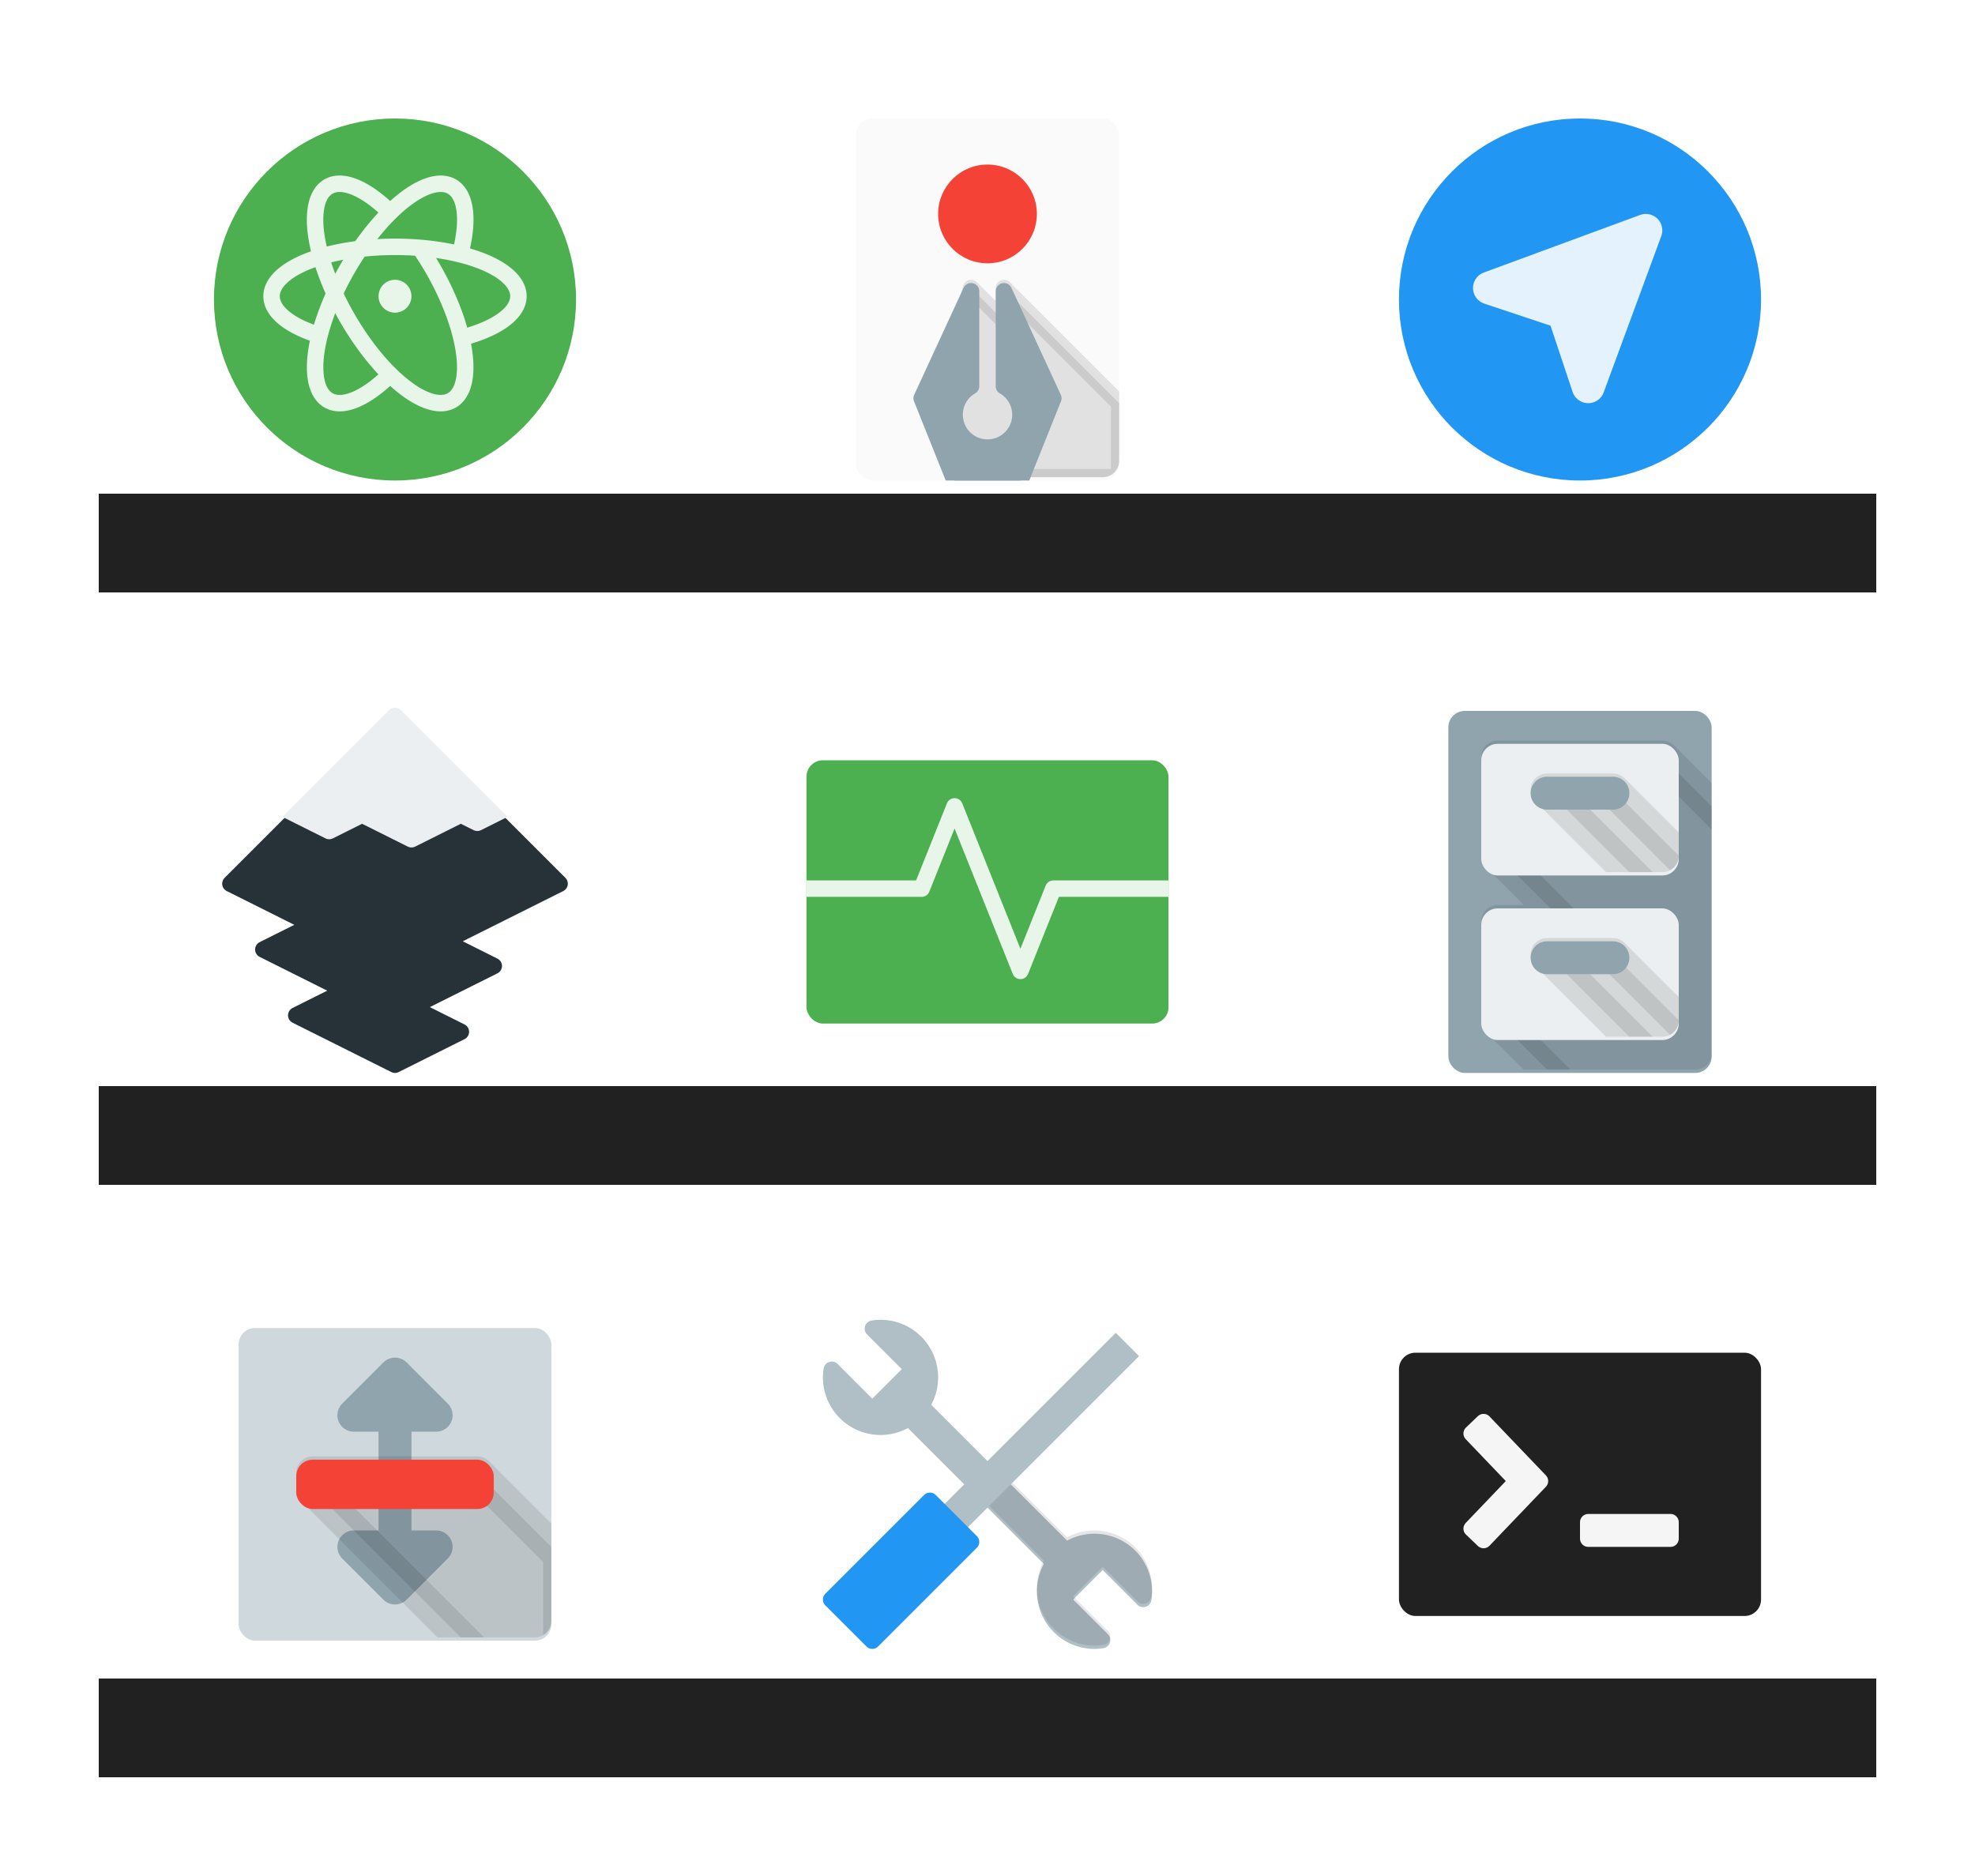 <?xml version="1.0" encoding="UTF-8" standalone="no"?>
<!-- Created with Inkscape (http://www.inkscape.org/) -->

<svg
   xmlns:dc="http://purl.org/dc/elements/1.1/"
   xmlns:cc="http://creativecommons.org/ns#"
   xmlns:rdf="http://www.w3.org/1999/02/22-rdf-syntax-ns#"
   xmlns:svg="http://www.w3.org/2000/svg"
   xmlns="http://www.w3.org/2000/svg"
   xmlns:sodipodi="http://sodipodi.sourceforge.net/DTD/sodipodi-0.dtd"
   xmlns:inkscape="http://www.inkscape.org/namespaces/inkscape"
   width="240"
   height="228"
   id="svg4152"
   version="1.1"
   inkscape:version="0.91 r13725"
   viewBox="0 0 240 228"
   sodipodi:docname="preview.svg">
  <defs
     id="defs4154">
    <filter
       style="color-interpolation-filters:sRGB"
       inkscape:label="Drop Shadow"
       id="filter4138">
      <feFlood
         flood-opacity="0.298"
         flood-color="rgb(0,0,0)"
         result="flood"
         id="feFlood4140" />
      <feComposite
         in="flood"
         in2="SourceGraphic"
         operator="in"
         result="composite1"
         id="feComposite4142" />
      <feGaussianBlur
         in="composite1"
         stdDeviation="0.8"
         result="blur"
         id="feGaussianBlur4144" />
      <feOffset
         dx="0"
         dy="0.4"
         result="offset"
         id="feOffset4146" />
      <feComposite
         in="SourceGraphic"
         in2="offset"
         operator="over"
         result="composite2"
         id="feComposite4148" />
    </filter>
    <filter
       style="color-interpolation-filters:sRGB"
       inkscape:label="Drop Shadow"
       id="filter4154">
      <feFlood
         flood-opacity="0.298"
         flood-color="rgb(0,0,0)"
         result="flood"
         id="feFlood4156" />
      <feComposite
         in="flood"
         in2="SourceGraphic"
         operator="in"
         result="composite1"
         id="feComposite4158" />
      <feGaussianBlur
         in="composite1"
         stdDeviation="0.8"
         result="blur"
         id="feGaussianBlur4160" />
      <feOffset
         dx="0"
         dy="0.4"
         result="offset"
         id="feOffset4162" />
      <feComposite
         in="SourceGraphic"
         in2="offset"
         operator="over"
         result="composite2"
         id="feComposite4164" />
    </filter>
    <clipPath
       clipPathUnits="userSpaceOnUse"
       id="clipPath4278">
      <rect
         style="color:#000000;clip-rule:nonzero;display:inline;overflow:visible;visibility:visible;opacity:1;isolation:auto;mix-blend-mode:normal;color-interpolation:sRGB;color-interpolation-filters:linearRGB;solid-color:#000000;solid-opacity:1;fill:none;fill-opacity:1;fill-rule:nonzero;stroke:#607d8b;stroke-width:0.1;stroke-linecap:round;stroke-linejoin:round;stroke-miterlimit:4;stroke-dasharray:none;stroke-dashoffset:0;stroke-opacity:1;color-rendering:auto;image-rendering:auto;shape-rendering:auto;text-rendering:auto;enable-background:accumulate"
         id="rect4280"
         width="32"
         height="44"
         x="8"
         y="-30"
         rx="2"
         ry="2" />
    </clipPath>
    <clipPath
       clipPathUnits="userSpaceOnUse"
       id="clipPath4274">
      <rect
         style="color:#000000;clip-rule:nonzero;display:inline;overflow:visible;visibility:visible;opacity:1;isolation:auto;mix-blend-mode:normal;color-interpolation:sRGB;color-interpolation-filters:linearRGB;solid-color:#000000;solid-opacity:1;fill:none;fill-opacity:1;fill-rule:nonzero;stroke:#607d8b;stroke-width:0.1;stroke-linecap:round;stroke-linejoin:round;stroke-miterlimit:4;stroke-dasharray:none;stroke-dashoffset:0;stroke-opacity:1;color-rendering:auto;image-rendering:auto;shape-rendering:auto;text-rendering:auto;enable-background:accumulate"
         id="rect4276"
         width="32"
         height="44"
         x="8"
         y="2"
         rx="2"
         ry="2" />
    </clipPath>
    <filter
       style="color-interpolation-filters:sRGB"
       inkscape:label="Drop Shadow"
       id="filter4262"
       x="-0.15"
       width="1.3">
      <feFlood
         flood-opacity="0.298"
         flood-color="rgb(0,0,0)"
         result="flood"
         id="feFlood4264" />
      <feComposite
         in="flood"
         in2="SourceGraphic"
         operator="in"
         result="composite1"
         id="feComposite4266" />
      <feGaussianBlur
         in="composite1"
         stdDeviation="0.8"
         result="blur"
         id="feGaussianBlur4268" />
      <feOffset
         dx="0"
         dy="0.4"
         result="offset"
         id="feOffset4270" />
      <feComposite
         in="SourceGraphic"
         in2="offset"
         operator="over"
         result="composite2"
         id="feComposite4272" />
    </filter>
    <filter
       style="color-interpolation-filters:sRGB"
       inkscape:label="Drop Shadow"
       id="filter4154-3">
      <feFlood
         flood-opacity="0.298"
         flood-color="rgb(0,0,0)"
         result="flood"
         id="feFlood4156-6" />
      <feComposite
         in="flood"
         in2="SourceGraphic"
         operator="in"
         result="composite1"
         id="feComposite4158-7" />
      <feGaussianBlur
         in="composite1"
         stdDeviation="0.8"
         result="blur"
         id="feGaussianBlur4160-5" />
      <feOffset
         dx="0"
         dy="0.4"
         result="offset"
         id="feOffset4162-3" />
      <feComposite
         in="SourceGraphic"
         in2="offset"
         operator="over"
         result="composite2"
         id="feComposite4164-5" />
    </filter>
    <clipPath
       clipPathUnits="userSpaceOnUse"
       id="clipPath4251">
      <rect
         style="color:#000000;clip-rule:nonzero;display:inline;overflow:visible;visibility:visible;opacity:1;isolation:auto;mix-blend-mode:normal;color-interpolation:sRGB;color-interpolation-filters:linearRGB;solid-color:#000000;solid-opacity:1;fill:#78909c;fill-opacity:1;fill-rule:evenodd;stroke:none;stroke-width:0.1;stroke-linecap:round;stroke-linejoin:round;stroke-miterlimit:4;stroke-dasharray:none;stroke-dashoffset:0;stroke-opacity:0.251;color-rendering:auto;image-rendering:auto;shape-rendering:auto;text-rendering:auto;enable-background:accumulate"
         id="rect4253"
         width="38"
         height="38"
         x="5"
         y="5"
         ry="2"
         rx="2" />
    </clipPath>
    <filter
       style="color-interpolation-filters:sRGB"
       inkscape:label="Drop Shadow"
       id="filter4222-0"
       x="-0.3"
       width="1.6"
       y="-0.3"
       height="1.6">
      <feFlood
         flood-opacity="0.298"
         flood-color="rgb(0,0,0)"
         result="flood"
         id="feFlood4224-6" />
      <feComposite
         in="flood"
         in2="SourceGraphic"
         operator="in"
         result="composite1"
         id="feComposite4226-2" />
      <feGaussianBlur
         in="composite1"
         stdDeviation="0.8"
         result="blur"
         id="feGaussianBlur4228-6" />
      <feOffset
         dx="0"
         dy="0.4"
         result="offset"
         id="feOffset4230-1" />
      <feComposite
         in="SourceGraphic"
         in2="offset"
         operator="over"
         result="composite2"
         id="feComposite4232-8" />
    </filter>
    <filter
       style="color-interpolation-filters:sRGB"
       inkscape:label="Drop Shadow"
       id="filter4222"
       x="-0.3"
       width="1.6"
       y="-0.3"
       height="1.6">
      <feFlood
         flood-opacity="0.298"
         flood-color="rgb(0,0,0)"
         result="flood"
         id="feFlood4224" />
      <feComposite
         in="flood"
         in2="SourceGraphic"
         operator="in"
         result="composite1"
         id="feComposite4226" />
      <feGaussianBlur
         in="composite1"
         stdDeviation="0.8"
         result="blur"
         id="feGaussianBlur4228" />
      <feOffset
         dx="0"
         dy="0.4"
         result="offset"
         id="feOffset4230" />
      <feComposite
         in="SourceGraphic"
         in2="offset"
         operator="over"
         result="composite2"
         id="feComposite4232" />
    </filter>
    <filter
       style="color-interpolation-filters:sRGB"
       inkscape:label="Drop Shadow"
       id="filter4222-9"
       x="-0.3"
       width="1.6"
       y="-0.3"
       height="1.6">
      <feFlood
         flood-opacity="0.298"
         flood-color="rgb(0,0,0)"
         result="flood"
         id="feFlood4224-2" />
      <feComposite
         in="flood"
         in2="SourceGraphic"
         operator="in"
         result="composite1"
         id="feComposite4226-0" />
      <feGaussianBlur
         in="composite1"
         stdDeviation="0.8"
         result="blur"
         id="feGaussianBlur4228-2" />
      <feOffset
         dx="0"
         dy="0.4"
         result="offset"
         id="feOffset4230-3" />
      <feComposite
         in="SourceGraphic"
         in2="offset"
         operator="over"
         result="composite2"
         id="feComposite4232-7" />
    </filter>
    <filter
       style="color-interpolation-filters:sRGB"
       inkscape:label="Drop Shadow"
       id="filter4175">
      <feFlood
         flood-opacity="0.298"
         flood-color="rgb(0,0,0)"
         result="flood"
         id="feFlood4177" />
      <feComposite
         in="flood"
         in2="SourceGraphic"
         operator="in"
         result="composite1"
         id="feComposite4179" />
      <feGaussianBlur
         in="composite1"
         stdDeviation="0.8"
         result="blur"
         id="feGaussianBlur4181" />
      <feOffset
         dx="0"
         dy="0.4"
         result="offset"
         id="feOffset4183" />
      <feComposite
         in="SourceGraphic"
         in2="offset"
         operator="over"
         result="composite2"
         id="feComposite4185" />
    </filter>
    <clipPath
       clipPathUnits="userSpaceOnUse"
       id="clipPath4232">
      <path
         style="color:#000000;font-style:normal;font-variant:normal;font-weight:normal;font-stretch:normal;font-size:medium;line-height:normal;font-family:sans-serif;text-indent:0;text-align:start;text-decoration:none;text-decoration-line:none;text-decoration-style:solid;text-decoration-color:#000000;letter-spacing:normal;word-spacing:normal;text-transform:none;direction:ltr;block-progression:tb;writing-mode:lr-tb;baseline-shift:baseline;text-anchor:start;white-space:normal;clip-rule:nonzero;display:inline;overflow:visible;visibility:visible;opacity:1;isolation:auto;mix-blend-mode:normal;color-interpolation:sRGB;color-interpolation-filters:linearRGB;solid-color:#000000;solid-opacity:1;fill:#212121;fill-opacity:1;fill-rule:evenodd;stroke:none;stroke-width:2;stroke-linecap:round;stroke-linejoin:round;stroke-miterlimit:4;stroke-dasharray:none;stroke-dashoffset:0;stroke-opacity:1;color-rendering:auto;image-rendering:auto;shape-rendering:auto;text-rendering:auto;enable-background:accumulate"
         d="m 23.984,-30 c -0.26,0.004 -0.508,0.109 -0.691,0.293 L 3.293,-9.707 C 2.81,-9.224 2.942,-8.411 3.553,-8.105 L 11.764,-4 7.553,-1.895 c -0.737,0.369 -0.737,1.421 0,1.789 L 15.764,4 11.553,6.105 c -0.737,0.369 -0.737,1.421 0,1.789 l 12,6 c 0.282,0.141 0.613,0.141 0.895,0 l 8,-4 c 0.737,-0.369 0.737,-1.421 0,-1.789 L 28.236,6 36.447,1.895 c 0.737,-0.369 0.737,-1.421 0,-1.789 L 32.236,-2 44.447,-8.105 c 0.61,-0.305 0.742,-1.119 0.26,-1.602 l -20,-20 C 24.516,-29.898 24.255,-30.004 23.984,-30 Z"
         id="path4234"
         inkscape:connector-curvature="0"
         sodipodi:nodetypes="ccccccccccsscccccccccc" />
    </clipPath>
    <filter
       style="color-interpolation-filters:sRGB"
       inkscape:label="Drop Shadow"
       id="filter4216">
      <feFlood
         flood-opacity="0.298"
         flood-color="rgb(0,0,0)"
         result="flood"
         id="feFlood4218" />
      <feComposite
         in="flood"
         in2="SourceGraphic"
         operator="in"
         result="composite1"
         id="feComposite4220" />
      <feGaussianBlur
         in="composite1"
         stdDeviation="0.8"
         result="blur"
         id="feGaussianBlur4222" />
      <feOffset
         dx="0"
         dy="0.4"
         result="offset"
         id="feOffset4224" />
      <feComposite
         in="SourceGraphic"
         in2="offset"
         operator="over"
         result="composite2"
         id="feComposite4226-27" />
    </filter>
    <clipPath
       clipPathUnits="userSpaceOnUse"
       id="clipPath4320">
      <path
         style="opacity:0.1;fill:#000000;fill-opacity:1;fill-rule:evenodd;stroke:none;stroke-width:1px;stroke-linecap:butt;stroke-linejoin:miter;stroke-opacity:1"
         d="M 16,0 32,-16 56,8 40,24 Z"
         id="path4322"
         inkscape:connector-curvature="0" />
    </clipPath>
    <filter
       style="color-interpolation-filters:sRGB"
       inkscape:label="Drop Shadow"
       id="filter4228">
      <feFlood
         flood-opacity="0.298"
         flood-color="rgb(0,0,0)"
         result="flood"
         id="feFlood4230" />
      <feComposite
         in="flood"
         in2="SourceGraphic"
         operator="in"
         result="composite1"
         id="feComposite4232-0" />
      <feGaussianBlur
         in="composite1"
         stdDeviation="0.8"
         result="blur"
         id="feGaussianBlur4234" />
      <feOffset
         dx="0"
         dy="0.4"
         result="offset"
         id="feOffset4236" />
      <feComposite
         in="SourceGraphic"
         in2="offset"
         operator="over"
         result="composite2"
         id="feComposite4238" />
    </filter>
    <filter
       style="color-interpolation-filters:sRGB"
       inkscape:label="Drop Shadow"
       id="filter4240"
       x="-0.2"
       width="1.4"
       y="-0.2"
       height="1.4">
      <feFlood
         flood-opacity="0.298"
         flood-color="rgb(0,0,0)"
         result="flood"
         id="feFlood4242" />
      <feComposite
         in="flood"
         in2="SourceGraphic"
         operator="in"
         result="composite1"
         id="feComposite4244" />
      <feGaussianBlur
         in="composite1"
         stdDeviation="0.8"
         result="blur"
         id="feGaussianBlur4246" />
      <feOffset
         dx="0"
         dy="0.4"
         result="offset"
         id="feOffset4248" />
      <feComposite
         in="SourceGraphic"
         in2="offset"
         operator="over"
         result="composite2"
         id="feComposite4250" />
    </filter>
    <filter
       style="color-interpolation-filters:sRGB"
       inkscape:label="Drop Shadow"
       id="filter4798">
      <feFlood
         flood-opacity="0.298"
         flood-color="rgb(0,0,0)"
         result="flood"
         id="feFlood4800" />
      <feComposite
         in="flood"
         in2="SourceGraphic"
         operator="in"
         result="composite1"
         id="feComposite4802" />
      <feGaussianBlur
         in="composite1"
         stdDeviation="0.8"
         result="blur"
         id="feGaussianBlur4804" />
      <feOffset
         dx="0"
         dy="0.4"
         result="offset"
         id="feOffset4806" />
      <feComposite
         in="SourceGraphic"
         in2="offset"
         operator="over"
         result="composite2"
         id="feComposite4808" />
    </filter>
    <clipPath
       clipPathUnits="userSpaceOnUse"
       id="clipPath5049">
      <rect
         style="color:#000000;clip-rule:nonzero;display:inline;overflow:visible;visibility:visible;opacity:1;isolation:auto;mix-blend-mode:normal;color-interpolation:sRGB;color-interpolation-filters:linearRGB;solid-color:#000000;solid-opacity:1;fill:none;fill-opacity:1;fill-rule:evenodd;stroke:#000000;stroke-width:0.1;stroke-linecap:round;stroke-linejoin:round;stroke-miterlimit:4;stroke-dasharray:none;stroke-dashoffset:0;stroke-opacity:1;color-rendering:auto;image-rendering:auto;shape-rendering:auto;text-rendering:auto;enable-background:accumulate"
         id="rect5051"
         width="32"
         height="44"
         x="8"
         y="-30"
         ry="2"
         rx="2" />
    </clipPath>
    <filter
       style="color-interpolation-filters:sRGB"
       inkscape:label="Drop Shadow"
       id="filter4869">
      <feFlood
         flood-opacity="0.298"
         flood-color="rgb(0,0,0)"
         result="flood"
         id="feFlood4871" />
      <feComposite
         in="flood"
         in2="SourceGraphic"
         operator="in"
         result="composite1"
         id="feComposite4873" />
      <feGaussianBlur
         in="composite1"
         stdDeviation="0.8"
         result="blur"
         id="feGaussianBlur4875" />
      <feOffset
         dx="0"
         dy="0.4"
         result="offset"
         id="feOffset4877" />
      <feComposite
         in="SourceGraphic"
         in2="offset"
         operator="over"
         result="composite2"
         id="feComposite4879" />
    </filter>
    <filter
       style="color-interpolation-filters:sRGB"
       inkscape:label="Drop Shadow"
       id="filter4827">
      <feFlood
         flood-opacity="0.298"
         flood-color="rgb(0,0,0)"
         result="flood"
         id="feFlood4829" />
      <feComposite
         in="flood"
         in2="SourceGraphic"
         operator="in"
         result="composite1"
         id="feComposite4831" />
      <feGaussianBlur
         in="composite1"
         stdDeviation="0.8"
         result="blur"
         id="feGaussianBlur4833" />
      <feOffset
         dx="0"
         dy="0.4"
         result="offset"
         id="feOffset4835" />
      <feComposite
         in="SourceGraphic"
         in2="offset"
         operator="over"
         result="composite2"
         id="feComposite4837" />
    </filter>
    <clipPath
       clipPathUnits="userSpaceOnUse"
       id="clipPath4269">
      <rect
         style="color:#000000;clip-rule:nonzero;display:inline;overflow:visible;visibility:visible;opacity:1;isolation:auto;mix-blend-mode:normal;color-interpolation:sRGB;color-interpolation-filters:linearRGB;solid-color:#000000;solid-opacity:1;fill:#b0bec5;fill-opacity:1;fill-rule:evenodd;stroke:none;stroke-width:2;stroke-linecap:round;stroke-linejoin:round;stroke-miterlimit:4;stroke-dasharray:none;stroke-dashoffset:0;stroke-opacity:1;color-rendering:auto;image-rendering:auto;shape-rendering:auto;text-rendering:auto;enable-background:accumulate"
         id="rect4271"
         width="24"
         height="16"
         x="12"
         y="-26"
         rx="2"
         ry="2" />
    </clipPath>
    <filter
       style="color-interpolation-filters:sRGB"
       inkscape:label="Drop Shadow"
       id="filter4218"
       y="-0.5"
       height="2"
       x="-0.2"
       width="1.4">
      <feFlood
         flood-opacity="0.298"
         flood-color="rgb(0,0,0)"
         result="flood"
         id="feFlood4220" />
      <feComposite
         in="flood"
         in2="SourceGraphic"
         operator="in"
         result="composite1"
         id="feComposite4222" />
      <feGaussianBlur
         in="composite1"
         stdDeviation="0.8"
         result="blur"
         id="feGaussianBlur4224" />
      <feOffset
         dx="0"
         dy="0.4"
         result="offset"
         id="feOffset4226" />
      <feComposite
         in="SourceGraphic"
         in2="offset"
         operator="over"
         result="composite2"
         id="feComposite4228" />
    </filter>
    <clipPath
       clipPathUnits="userSpaceOnUse"
       id="clipPath4269-9">
      <rect
         style="color:#000000;clip-rule:nonzero;display:inline;overflow:visible;visibility:visible;opacity:1;isolation:auto;mix-blend-mode:normal;color-interpolation:sRGB;color-interpolation-filters:linearRGB;solid-color:#000000;solid-opacity:1;fill:#b0bec5;fill-opacity:1;fill-rule:evenodd;stroke:none;stroke-width:2;stroke-linecap:round;stroke-linejoin:round;stroke-miterlimit:4;stroke-dasharray:none;stroke-dashoffset:0;stroke-opacity:1;color-rendering:auto;image-rendering:auto;shape-rendering:auto;text-rendering:auto;enable-background:accumulate"
         id="rect4271-1"
         width="24"
         height="16"
         x="12"
         y="-26"
         rx="2"
         ry="2" />
    </clipPath>
    <filter
       style="color-interpolation-filters:sRGB"
       inkscape:label="Drop Shadow"
       id="filter4218-2"
       y="-0.5"
       height="2"
       x="-0.2"
       width="1.4">
      <feFlood
         flood-opacity="0.298"
         flood-color="rgb(0,0,0)"
         result="flood"
         id="feFlood4220-7" />
      <feComposite
         in="flood"
         in2="SourceGraphic"
         operator="in"
         result="composite1"
         id="feComposite4222-0" />
      <feGaussianBlur
         in="composite1"
         stdDeviation="0.8"
         result="blur"
         id="feGaussianBlur4224-9" />
      <feOffset
         dx="0"
         dy="0.4"
         result="offset"
         id="feOffset4226-3" />
      <feComposite
         in="SourceGraphic"
         in2="offset"
         operator="over"
         result="composite2"
         id="feComposite4228-6" />
    </filter>
    <filter
       style="color-interpolation-filters:sRGB"
       inkscape:label="Drop Shadow"
       id="filter4142">
      <feFlood
         flood-opacity="0.298"
         flood-color="rgb(0,0,0)"
         result="flood"
         id="feFlood4144" />
      <feComposite
         in="flood"
         in2="SourceGraphic"
         operator="in"
         result="composite1"
         id="feComposite4146" />
      <feGaussianBlur
         in="composite1"
         stdDeviation="0.8"
         result="blur"
         id="feGaussianBlur4148" />
      <feOffset
         dx="0"
         dy="0.4"
         result="offset"
         id="feOffset4150" />
      <feComposite
         in="SourceGraphic"
         in2="offset"
         operator="over"
         result="composite2"
         id="feComposite4152" />
    </filter>
    <clipPath
       clipPathUnits="userSpaceOnUse"
       id="clipPath4190">
      <rect
         style="color:#000000;clip-rule:nonzero;display:inline;overflow:visible;visibility:visible;opacity:1;isolation:auto;mix-blend-mode:normal;color-interpolation:sRGB;color-interpolation-filters:linearRGB;solid-color:#000000;solid-opacity:1;fill:#cfd8dc;fill-opacity:1;fill-rule:evenodd;stroke:none;stroke-width:0.1;stroke-linecap:round;stroke-linejoin:round;stroke-miterlimit:4;stroke-dasharray:none;stroke-dashoffset:0;stroke-opacity:1;color-rendering:auto;image-rendering:auto;shape-rendering:auto;text-rendering:auto;enable-background:accumulate"
         id="rect4192"
         width="38"
         height="38"
         x="5"
         y="-27"
         ry="2"
         rx="2" />
    </clipPath>
    <filter
       style="color-interpolation-filters:sRGB"
       inkscape:label="Drop Shadow"
       id="filter4151"
       y="-0.3"
       height="1.6">
      <feFlood
         flood-opacity="0.298"
         flood-color="rgb(0,0,0)"
         result="flood"
         id="feFlood4153" />
      <feComposite
         in="flood"
         in2="SourceGraphic"
         operator="in"
         result="composite1"
         id="feComposite4155" />
      <feGaussianBlur
         in="composite1"
         stdDeviation="0.8"
         result="blur"
         id="feGaussianBlur4157" />
      <feOffset
         dx="0"
         dy="0.4"
         result="offset"
         id="feOffset4159" />
      <feComposite
         in="SourceGraphic"
         in2="offset"
         operator="over"
         result="composite2"
         id="feComposite4161" />
    </filter>
    <filter
       style="color-interpolation-filters:sRGB"
       inkscape:label="Drop Shadow"
       id="filter4140">
      <feFlood
         flood-opacity="0.298"
         flood-color="rgb(0,0,0)"
         result="flood"
         id="feFlood4142" />
      <feComposite
         in="flood"
         in2="SourceGraphic"
         operator="in"
         result="composite1"
         id="feComposite4144" />
      <feGaussianBlur
         in="composite1"
         stdDeviation="0.8"
         result="blur"
         id="feGaussianBlur4146" />
      <feOffset
         dx="0"
         dy="0.4"
         result="offset"
         id="feOffset4148" />
      <feComposite
         in="SourceGraphic"
         in2="offset"
         operator="over"
         result="composite2"
         id="feComposite4150" />
    </filter>
    <filter
       style="color-interpolation-filters:sRGB"
       inkscape:label="Drop Shadow"
       id="filter4138-7">
      <feFlood
         flood-opacity="0.298"
         flood-color="rgb(0,0,0)"
         result="flood"
         id="feFlood4140-9" />
      <feComposite
         in="flood"
         in2="SourceGraphic"
         operator="in"
         result="composite1"
         id="feComposite4142-2" />
      <feGaussianBlur
         in="composite1"
         stdDeviation="0.8"
         result="blur"
         id="feGaussianBlur4144-0" />
      <feOffset
         dx="0"
         dy="0.4"
         result="offset"
         id="feOffset4146-2" />
      <feComposite
         in="SourceGraphic"
         in2="offset"
         operator="over"
         result="composite2"
         id="feComposite4148-3" />
    </filter>
    <filter
       style="color-interpolation-filters:sRGB"
       inkscape:label="Drop Shadow"
       id="filter4142-3">
      <feFlood
         flood-opacity="0.298"
         flood-color="rgb(0,0,0)"
         result="flood"
         id="feFlood4144-6" />
      <feComposite
         in="flood"
         in2="SourceGraphic"
         operator="in"
         result="composite1"
         id="feComposite4146-7" />
      <feGaussianBlur
         in="composite1"
         stdDeviation="0.8"
         result="blur"
         id="feGaussianBlur4148-5" />
      <feOffset
         dx="0"
         dy="0.4"
         result="offset"
         id="feOffset4150-3" />
      <feComposite
         in="SourceGraphic"
         in2="offset"
         operator="over"
         result="composite2"
         id="feComposite4152-5" />
    </filter>
    <filter
       style="color-interpolation-filters:sRGB"
       inkscape:label="Drop Shadow"
       id="filter4175-2">
      <feFlood
         flood-opacity="0.298"
         flood-color="rgb(0,0,0)"
         result="flood"
         id="feFlood4177-7" />
      <feComposite
         in="flood"
         in2="SourceGraphic"
         operator="in"
         result="composite1"
         id="feComposite4179-0" />
      <feGaussianBlur
         in="composite1"
         stdDeviation="0.8"
         result="blur"
         id="feGaussianBlur4181-9" />
      <feOffset
         dx="0"
         dy="0.4"
         result="offset"
         id="feOffset4183-3" />
      <feComposite
         in="SourceGraphic"
         in2="offset"
         operator="over"
         result="composite2"
         id="feComposite4185-6" />
    </filter>
    <clipPath
       clipPathUnits="userSpaceOnUse"
       id="clipPath4232-0">
      <path
         style="color:#000000;font-style:normal;font-variant:normal;font-weight:normal;font-stretch:normal;font-size:medium;line-height:normal;font-family:sans-serif;text-indent:0;text-align:start;text-decoration:none;text-decoration-line:none;text-decoration-style:solid;text-decoration-color:#000000;letter-spacing:normal;word-spacing:normal;text-transform:none;direction:ltr;block-progression:tb;writing-mode:lr-tb;baseline-shift:baseline;text-anchor:start;white-space:normal;clip-rule:nonzero;display:inline;overflow:visible;visibility:visible;opacity:1;isolation:auto;mix-blend-mode:normal;color-interpolation:sRGB;color-interpolation-filters:linearRGB;solid-color:#000000;solid-opacity:1;fill:#212121;fill-opacity:1;fill-rule:evenodd;stroke:none;stroke-width:2;stroke-linecap:round;stroke-linejoin:round;stroke-miterlimit:4;stroke-dasharray:none;stroke-dashoffset:0;stroke-opacity:1;color-rendering:auto;image-rendering:auto;shape-rendering:auto;text-rendering:auto;enable-background:accumulate"
         d="m 23.984,-30 c -0.26,0.004 -0.508,0.109 -0.691,0.293 L 3.293,-9.707 C 2.81,-9.224 2.942,-8.411 3.553,-8.105 L 11.764,-4 7.553,-1.895 c -0.737,0.369 -0.737,1.421 0,1.789 L 15.764,4 11.553,6.105 c -0.737,0.369 -0.737,1.421 0,1.789 l 12,6 c 0.282,0.141 0.613,0.141 0.895,0 l 8,-4 c 0.737,-0.369 0.737,-1.421 0,-1.789 L 28.236,6 36.447,1.895 c 0.737,-0.369 0.737,-1.421 0,-1.789 L 32.236,-2 44.447,-8.105 c 0.61,-0.305 0.742,-1.119 0.26,-1.602 l -20,-20 C 24.516,-29.898 24.255,-30.004 23.984,-30 Z"
         id="path4234-6"
         inkscape:connector-curvature="0"
         sodipodi:nodetypes="ccccccccccsscccccccccc" />
    </clipPath>
    <filter
       style="color-interpolation-filters:sRGB"
       inkscape:label="Drop Shadow"
       id="filter4798-1">
      <feFlood
         flood-opacity="0.298"
         flood-color="rgb(0,0,0)"
         result="flood"
         id="feFlood4800-8" />
      <feComposite
         in="flood"
         in2="SourceGraphic"
         operator="in"
         result="composite1"
         id="feComposite4802-7" />
      <feGaussianBlur
         in="composite1"
         stdDeviation="0.8"
         result="blur"
         id="feGaussianBlur4804-9" />
      <feOffset
         dx="0"
         dy="0.4"
         result="offset"
         id="feOffset4806-2" />
      <feComposite
         in="SourceGraphic"
         in2="offset"
         operator="over"
         result="composite2"
         id="feComposite4808-0" />
    </filter>
    <clipPath
       clipPathUnits="userSpaceOnUse"
       id="clipPath5049-2">
      <rect
         style="color:#000000;clip-rule:nonzero;display:inline;overflow:visible;visibility:visible;opacity:1;isolation:auto;mix-blend-mode:normal;color-interpolation:sRGB;color-interpolation-filters:linearRGB;solid-color:#000000;solid-opacity:1;fill:none;fill-opacity:1;fill-rule:evenodd;stroke:#000000;stroke-width:0.1;stroke-linecap:round;stroke-linejoin:round;stroke-miterlimit:4;stroke-dasharray:none;stroke-dashoffset:0;stroke-opacity:1;color-rendering:auto;image-rendering:auto;shape-rendering:auto;text-rendering:auto;enable-background:accumulate"
         id="rect5051-3"
         width="32"
         height="44"
         x="8"
         y="-30"
         ry="2"
         rx="2" />
    </clipPath>
    <filter
       style="color-interpolation-filters:sRGB"
       inkscape:label="Drop Shadow"
       id="filter4869-7">
      <feFlood
         flood-opacity="0.298"
         flood-color="rgb(0,0,0)"
         result="flood"
         id="feFlood4871-5" />
      <feComposite
         in="flood"
         in2="SourceGraphic"
         operator="in"
         result="composite1"
         id="feComposite4873-9" />
      <feGaussianBlur
         in="composite1"
         stdDeviation="0.8"
         result="blur"
         id="feGaussianBlur4875-2" />
      <feOffset
         dx="0"
         dy="0.4"
         result="offset"
         id="feOffset4877-2" />
      <feComposite
         in="SourceGraphic"
         in2="offset"
         operator="over"
         result="composite2"
         id="feComposite4879-8" />
    </filter>
    <filter
       style="color-interpolation-filters:sRGB"
       inkscape:label="Drop Shadow"
       id="filter4827-9">
      <feFlood
         flood-opacity="0.298"
         flood-color="rgb(0,0,0)"
         result="flood"
         id="feFlood4829-7" />
      <feComposite
         in="flood"
         in2="SourceGraphic"
         operator="in"
         result="composite1"
         id="feComposite4831-3" />
      <feGaussianBlur
         in="composite1"
         stdDeviation="0.8"
         result="blur"
         id="feGaussianBlur4833-6" />
      <feOffset
         dx="0"
         dy="0.4"
         result="offset"
         id="feOffset4835-1" />
      <feComposite
         in="SourceGraphic"
         in2="offset"
         operator="over"
         result="composite2"
         id="feComposite4837-2" />
    </filter>
    <clipPath
       clipPathUnits="userSpaceOnUse"
       id="clipPath4269-93">
      <rect
         style="color:#000000;clip-rule:nonzero;display:inline;overflow:visible;visibility:visible;opacity:1;isolation:auto;mix-blend-mode:normal;color-interpolation:sRGB;color-interpolation-filters:linearRGB;solid-color:#000000;solid-opacity:1;fill:#b0bec5;fill-opacity:1;fill-rule:evenodd;stroke:none;stroke-width:2;stroke-linecap:round;stroke-linejoin:round;stroke-miterlimit:4;stroke-dasharray:none;stroke-dashoffset:0;stroke-opacity:1;color-rendering:auto;image-rendering:auto;shape-rendering:auto;text-rendering:auto;enable-background:accumulate"
         id="rect4271-19"
         width="24"
         height="16"
         x="12"
         y="-26"
         rx="2"
         ry="2" />
    </clipPath>
    <filter
       style="color-interpolation-filters:sRGB"
       inkscape:label="Drop Shadow"
       id="filter4218-4"
       y="-0.5"
       height="2"
       x="-0.2"
       width="1.4">
      <feFlood
         flood-opacity="0.298"
         flood-color="rgb(0,0,0)"
         result="flood"
         id="feFlood4220-78" />
      <feComposite
         in="flood"
         in2="SourceGraphic"
         operator="in"
         result="composite1"
         id="feComposite4222-4" />
      <feGaussianBlur
         in="composite1"
         stdDeviation="0.8"
         result="blur"
         id="feGaussianBlur4224-5" />
      <feOffset
         dx="0"
         dy="0.4"
         result="offset"
         id="feOffset4226-0" />
      <feComposite
         in="SourceGraphic"
         in2="offset"
         operator="over"
         result="composite2"
         id="feComposite4228-3" />
    </filter>
    <clipPath
       clipPathUnits="userSpaceOnUse"
       id="clipPath4269-9-6">
      <rect
         style="color:#000000;clip-rule:nonzero;display:inline;overflow:visible;visibility:visible;opacity:1;isolation:auto;mix-blend-mode:normal;color-interpolation:sRGB;color-interpolation-filters:linearRGB;solid-color:#000000;solid-opacity:1;fill:#b0bec5;fill-opacity:1;fill-rule:evenodd;stroke:none;stroke-width:2;stroke-linecap:round;stroke-linejoin:round;stroke-miterlimit:4;stroke-dasharray:none;stroke-dashoffset:0;stroke-opacity:1;color-rendering:auto;image-rendering:auto;shape-rendering:auto;text-rendering:auto;enable-background:accumulate"
         id="rect4271-1-1"
         width="24"
         height="16"
         x="12"
         y="-26"
         rx="2"
         ry="2" />
    </clipPath>
    <filter
       style="color-interpolation-filters:sRGB"
       inkscape:label="Drop Shadow"
       id="filter4218-2-0"
       y="-0.5"
       height="2"
       x="-0.2"
       width="1.4">
      <feFlood
         flood-opacity="0.298"
         flood-color="rgb(0,0,0)"
         result="flood"
         id="feFlood4220-7-6" />
      <feComposite
         in="flood"
         in2="SourceGraphic"
         operator="in"
         result="composite1"
         id="feComposite4222-0-3" />
      <feGaussianBlur
         in="composite1"
         stdDeviation="0.8"
         result="blur"
         id="feGaussianBlur4224-9-2" />
      <feOffset
         dx="0"
         dy="0.4"
         result="offset"
         id="feOffset4226-3-0" />
      <feComposite
         in="SourceGraphic"
         in2="offset"
         operator="over"
         result="composite2"
         id="feComposite4228-6-6" />
    </filter>
    <filter
       style="color-interpolation-filters:sRGB"
       inkscape:label="Drop Shadow"
       id="filter4154-5">
      <feFlood
         flood-opacity="0.298"
         flood-color="rgb(0,0,0)"
         result="flood"
         id="feFlood4156-5" />
      <feComposite
         in="flood"
         in2="SourceGraphic"
         operator="in"
         result="composite1"
         id="feComposite4158-4" />
      <feGaussianBlur
         in="composite1"
         stdDeviation="0.8"
         result="blur"
         id="feGaussianBlur4160-7" />
      <feOffset
         dx="0"
         dy="0.4"
         result="offset"
         id="feOffset4162-6" />
      <feComposite
         in="SourceGraphic"
         in2="offset"
         operator="over"
         result="composite2"
         id="feComposite4164-56" />
    </filter>
    <clipPath
       clipPathUnits="userSpaceOnUse"
       id="clipPath4278-9">
      <rect
         style="color:#000000;clip-rule:nonzero;display:inline;overflow:visible;visibility:visible;opacity:1;isolation:auto;mix-blend-mode:normal;color-interpolation:sRGB;color-interpolation-filters:linearRGB;solid-color:#000000;solid-opacity:1;fill:none;fill-opacity:1;fill-rule:nonzero;stroke:#607d8b;stroke-width:0.1;stroke-linecap:round;stroke-linejoin:round;stroke-miterlimit:4;stroke-dasharray:none;stroke-dashoffset:0;stroke-opacity:1;color-rendering:auto;image-rendering:auto;shape-rendering:auto;text-rendering:auto;enable-background:accumulate"
         id="rect4280-3"
         width="32"
         height="44"
         x="8"
         y="-30"
         rx="2"
         ry="2" />
    </clipPath>
    <clipPath
       clipPathUnits="userSpaceOnUse"
       id="clipPath4274-7">
      <rect
         style="color:#000000;clip-rule:nonzero;display:inline;overflow:visible;visibility:visible;opacity:1;isolation:auto;mix-blend-mode:normal;color-interpolation:sRGB;color-interpolation-filters:linearRGB;solid-color:#000000;solid-opacity:1;fill:none;fill-opacity:1;fill-rule:nonzero;stroke:#607d8b;stroke-width:0.1;stroke-linecap:round;stroke-linejoin:round;stroke-miterlimit:4;stroke-dasharray:none;stroke-dashoffset:0;stroke-opacity:1;color-rendering:auto;image-rendering:auto;shape-rendering:auto;text-rendering:auto;enable-background:accumulate"
         id="rect4276-4"
         width="32"
         height="44"
         x="8"
         y="2"
         rx="2"
         ry="2" />
    </clipPath>
    <filter
       style="color-interpolation-filters:sRGB"
       inkscape:label="Drop Shadow"
       id="filter4262-5"
       x="-0.15"
       width="1.3">
      <feFlood
         flood-opacity="0.298"
         flood-color="rgb(0,0,0)"
         result="flood"
         id="feFlood4264-2" />
      <feComposite
         in="flood"
         in2="SourceGraphic"
         operator="in"
         result="composite1"
         id="feComposite4266-5" />
      <feGaussianBlur
         in="composite1"
         stdDeviation="0.8"
         result="blur"
         id="feGaussianBlur4268-4" />
      <feOffset
         dx="0"
         dy="0.4"
         result="offset"
         id="feOffset4270-7" />
      <feComposite
         in="SourceGraphic"
         in2="offset"
         operator="over"
         result="composite2"
         id="feComposite4272-4" />
    </filter>
    <filter
       style="color-interpolation-filters:sRGB"
       inkscape:label="Drop Shadow"
       id="filter4138-4">
      <feFlood
         flood-opacity="0.298"
         flood-color="rgb(0,0,0)"
         result="flood"
         id="feFlood4140-3" />
      <feComposite
         in="flood"
         in2="SourceGraphic"
         operator="in"
         result="composite1"
         id="feComposite4142-0" />
      <feGaussianBlur
         in="composite1"
         stdDeviation="0.8"
         result="blur"
         id="feGaussianBlur4144-7" />
      <feOffset
         dx="0"
         dy="0.4"
         result="offset"
         id="feOffset4146-8" />
      <feComposite
         in="SourceGraphic"
         in2="offset"
         operator="over"
         result="composite2"
         id="feComposite4148-6" />
    </filter>
  </defs>
  <sodipodi:namedview
     id="base"
     pagecolor="#ededed"
     bordercolor="#000000"
     borderopacity="0.498"
     inkscape:pageopacity="0"
     inkscape:pageshadow="2"
     inkscape:zoom="2.7747252"
     inkscape:cx="104.25268"
     inkscape:cy="125.75026"
     inkscape:current-layer="layer1"
     showgrid="true"
     inkscape:grid-bbox="true"
     inkscape:document-units="px"
     inkscape:showpageshadow="false"
     borderlayer="true"
     inkscape:window-width="1920"
     inkscape:window-height="1012"
     inkscape:window-x="0"
     inkscape:window-y="32"
     inkscape:window-maximized="1">
    <inkscape:grid
       type="xygrid"
       id="grid4700"
       color="#000000"
       opacity="0.063"
       empcolor="#000000"
       empopacity="0.125"
       empspacing="12"
       spacingx="2"
       spacingy="2" />
  </sodipodi:namedview>
  <g
     id="layer1"
     inkscape:label="Layer 1"
     inkscape:groupmode="layer"
     transform="translate(0,212)">
    <circle
       style="color:#000000;clip-rule:nonzero;display:inline;overflow:visible;visibility:visible;opacity:1;isolation:auto;mix-blend-mode:normal;color-interpolation:sRGB;color-interpolation-filters:linearRGB;solid-color:#000000;solid-opacity:1;fill:#4caf50;fill-opacity:1;fill-rule:evenodd;stroke:none;stroke-width:0.1;stroke-linecap:round;stroke-linejoin:round;stroke-miterlimit:4;stroke-dasharray:none;stroke-dashoffset:0;stroke-opacity:0.251;filter:url(#filter4138);color-rendering:auto;image-rendering:auto;shape-rendering:auto;text-rendering:auto;enable-background:accumulate"
       id="path4174"
       cx="48"
       cy="-176"
       r="22" />
    <path
       style="color:#000000;clip-rule:nonzero;display:inline;overflow:visible;visibility:visible;opacity:1;isolation:auto;mix-blend-mode:normal;color-interpolation:sRGB;color-interpolation-filters:linearRGB;solid-color:#000000;solid-opacity:1;fill:none;fill-opacity:1;fill-rule:evenodd;stroke:#e8f5e9;stroke-width:2;stroke-linecap:round;stroke-linejoin:round;stroke-miterlimit:4;stroke-dasharray:none;stroke-dashoffset:0;stroke-opacity:1;color-rendering:auto;image-rendering:auto;shape-rendering:auto;text-rendering:auto;enable-background:accumulate"
       id="path4150"
       sodipodi:type="arc"
       sodipodi:cx="48"
       sodipodi:cy="-176"
       sodipodi:rx="15"
       sodipodi:ry="6"
       sodipodi:start="2.2572958"
       sodipodi:end="0.98932463"
       d="m 38.492,-171.359 a 15,6 0 0 1 -4.48,-6.808 15,6 0 0 1 14.775,-3.825 15,6 0 0 1 13.691,4.423 15,6 0 0 1 -6.24,6.582"
       sodipodi:open="true" />
    <circle
       style="color:#000000;clip-rule:nonzero;display:inline;overflow:visible;visibility:visible;opacity:1;isolation:auto;mix-blend-mode:normal;color-interpolation:sRGB;color-interpolation-filters:linearRGB;solid-color:#000000;solid-opacity:1;fill:#e8f5e9;fill-opacity:1;fill-rule:evenodd;stroke:none;stroke-width:4;stroke-linecap:round;stroke-linejoin:round;stroke-miterlimit:4;stroke-dasharray:none;stroke-dashoffset:0;stroke-opacity:1;color-rendering:auto;image-rendering:auto;shape-rendering:auto;text-rendering:auto;enable-background:accumulate"
       id="path4197"
       cx="48"
       cy="-176"
       r="2" />
    <path
       style="color:#000000;clip-rule:nonzero;display:inline;overflow:visible;visibility:visible;opacity:1;isolation:auto;mix-blend-mode:normal;color-interpolation:sRGB;color-interpolation-filters:linearRGB;solid-color:#000000;solid-opacity:1;fill:none;fill-opacity:1;fill-rule:evenodd;stroke:#e8f5e9;stroke-width:2;stroke-linecap:round;stroke-linejoin:round;stroke-miterlimit:4;stroke-dasharray:none;stroke-dashoffset:0;stroke-opacity:1;color-rendering:auto;image-rendering:auto;shape-rendering:auto;text-rendering:auto;enable-background:accumulate"
       id="path4150-3"
       sodipodi:type="arc"
       sodipodi:cx="-129.00716"
       sodipodi:cy="-129.23055"
       sodipodi:rx="15"
       sodipodi:ry="6"
       sodipodi:start="4.5298781"
       sodipodi:end="4.0864226"
       d="m -131.73,-135.131 a 15,6 0 0 1 17.082,4.165 15,6 0 0 1 -8.459,7.252 15,6 0 0 1 -18.953,-2.561 15,6 0 0 1 4.265,-7.818"
       sodipodi:open="true"
       transform="matrix(0.5,0.866,-0.866,0.5,0,0)" />
    <path
       style="color:#000000;clip-rule:nonzero;display:inline;overflow:visible;visibility:visible;opacity:1;isolation:auto;mix-blend-mode:normal;color-interpolation:sRGB;color-interpolation-filters:linearRGB;solid-color:#000000;solid-opacity:1;fill:none;fill-opacity:1;fill-rule:evenodd;stroke:#e8f5e9;stroke-width:2;stroke-linecap:round;stroke-linejoin:round;stroke-miterlimit:4;stroke-dasharray:none;stroke-dashoffset:0;stroke-opacity:1;color-rendering:auto;image-rendering:auto;shape-rendering:auto;text-rendering:auto;enable-background:accumulate"
       id="path4150-3-6"
       sodipodi:type="arc"
       sodipodi:cx="-176.42026"
       sodipodi:cy="47.107971"
       sodipodi:rx="15"
       sodipodi:ry="6"
       sodipodi:start="5.3285614"
       sodipodi:end="4.1056489"
       d="m -167.752,42.211 a 15,6 0 0 1 5.614,6.729 15,6 0 0 1 -14.354,4.167 15,6 0 0 1 -14.255,-4.221 15,6 0 0 1 5.773,-6.708"
       transform="matrix(-0.5,0.866,-0.866,-0.5,0,0)"
       sodipodi:open="true" />
    <g
       transform="translate(96,-24)"
       id="g4211"
       style="fill:#b0bec5;fill-opacity:1;stroke:#b0bec5;stroke-opacity:1;filter:url(#filter4216)">
      <path
         inkscape:connector-curvature="0"
         id="path4140-93"
         d="M 14,-18 34,2"
         style="fill:#b0bec5;fill-opacity:1;fill-rule:evenodd;stroke:#b0bec5;stroke-width:4;stroke-linecap:butt;stroke-linejoin:miter;stroke-miterlimit:4;stroke-dasharray:none;stroke-opacity:1" />
      <path
         inkscape:connector-curvature="0"
         id="path4138-60"
         transform="translate(0,-32)"
         d="M 11,5 A 6,6 0 0 0 10.076,5.076 L 15,10 10,15 5.078,10.078 A 6,6 0 0 0 5,11 a 6,6 0 0 0 6,6 6,6 0 0 0 6,-6 6,6 0 0 0 -6,-6 z"
         style="color:#000000;clip-rule:nonzero;display:inline;overflow:visible;visibility:visible;opacity:1;isolation:auto;mix-blend-mode:normal;color-interpolation:sRGB;color-interpolation-filters:linearRGB;solid-color:#000000;solid-opacity:1;fill:#b0bec5;fill-opacity:1;fill-rule:evenodd;stroke:#b0bec5;stroke-width:2;stroke-linecap:round;stroke-linejoin:round;stroke-miterlimit:4;stroke-dasharray:none;stroke-dashoffset:0;stroke-opacity:1;color-rendering:auto;image-rendering:auto;shape-rendering:auto;text-rendering:auto;enable-background:accumulate" />
      <path
         id="path4138-7"
         d="m 37,11 a 6,6 0 0 0 0.924,-0.076 L 33,6 38,1 42.922,5.922 A 6,6 0 0 0 43,5 a 6,6 0 0 0 -6,-6 6,6 0 0 0 -6,6 6,6 0 0 0 6,6 z"
         style="color:#000000;clip-rule:nonzero;display:inline;overflow:visible;visibility:visible;opacity:1;isolation:auto;mix-blend-mode:normal;color-interpolation:sRGB;color-interpolation-filters:linearRGB;solid-color:#000000;solid-opacity:1;fill:#b0bec5;fill-opacity:1;fill-rule:evenodd;stroke:#b0bec5;stroke-width:2;stroke-linecap:round;stroke-linejoin:round;stroke-miterlimit:4;stroke-dasharray:none;stroke-dashoffset:0;stroke-opacity:1;color-rendering:auto;image-rendering:auto;shape-rendering:auto;text-rendering:auto;enable-background:accumulate"
         inkscape:connector-curvature="0" />
    </g>
    <g
       transform="translate(96,-24)"
       id="g4211-1"
       clip-path="url(#clipPath4320)"
       style="opacity:0.1;fill:#000000;fill-opacity:1;stroke:#000000;stroke-opacity:1">
      <path
         inkscape:connector-curvature="0"
         id="path4140-2"
         d="M 14,-18 34,2"
         style="fill:#000000;fill-opacity:1;fill-rule:evenodd;stroke:#000000;stroke-width:4;stroke-linecap:butt;stroke-linejoin:miter;stroke-miterlimit:4;stroke-dasharray:none;stroke-opacity:1" />
      <path
         inkscape:connector-curvature="0"
         id="path4138-70"
         transform="translate(0,-32)"
         d="M 11,5 A 6,6 0 0 0 10.076,5.076 L 15,10 10,15 5.078,10.078 A 6,6 0 0 0 5,11 a 6,6 0 0 0 6,6 6,6 0 0 0 6,-6 6,6 0 0 0 -6,-6 z"
         style="color:#000000;clip-rule:nonzero;display:inline;overflow:visible;visibility:visible;opacity:1;isolation:auto;mix-blend-mode:normal;color-interpolation:sRGB;color-interpolation-filters:linearRGB;solid-color:#000000;solid-opacity:1;fill:#000000;fill-opacity:1;fill-rule:evenodd;stroke:#000000;stroke-width:2;stroke-linecap:round;stroke-linejoin:round;stroke-miterlimit:4;stroke-dasharray:none;stroke-dashoffset:0;stroke-opacity:1;color-rendering:auto;image-rendering:auto;shape-rendering:auto;text-rendering:auto;enable-background:accumulate" />
      <path
         id="path4138-7-9"
         d="m 37,11 a 6,6 0 0 0 0.924,-0.076 L 33,6 38,1 42.922,5.922 A 6,6 0 0 0 43,5 a 6,6 0 0 0 -6,-6 6,6 0 0 0 -6,6 6,6 0 0 0 6,6 z"
         style="color:#000000;clip-rule:nonzero;display:inline;overflow:visible;visibility:visible;opacity:1;isolation:auto;mix-blend-mode:normal;color-interpolation:sRGB;color-interpolation-filters:linearRGB;solid-color:#000000;solid-opacity:1;fill:#000000;fill-opacity:1;fill-rule:evenodd;stroke:#000000;stroke-width:2;stroke-linecap:round;stroke-linejoin:round;stroke-miterlimit:4;stroke-dasharray:none;stroke-dashoffset:0;stroke-opacity:1;color-rendering:auto;image-rendering:auto;shape-rendering:auto;text-rendering:auto;enable-background:accumulate"
         inkscape:connector-curvature="0" />
    </g>
    <path
       style="fill:none;fill-rule:evenodd;stroke:#b0bec5;stroke-width:4;stroke-linecap:butt;stroke-linejoin:miter;stroke-miterlimit:4;stroke-dasharray:none;stroke-opacity:1;filter:url(#filter4228)"
       d="m 137,-49 -23,23"
       id="path4140-6"
       inkscape:connector-curvature="0"
       sodipodi:nodetypes="cc" />
    <path
       style="fill:#2196f3;fill-opacity:1;fill-rule:evenodd;stroke:#2196f3;stroke-width:2;stroke-linecap:butt;stroke-linejoin:round;stroke-miterlimit:4;stroke-dasharray:none;stroke-opacity:1;filter:url(#filter4240)"
       d="m 101,-18 5,5 12,-12 -5,-5 z"
       id="path4172"
       inkscape:connector-curvature="0"
       sodipodi:nodetypes="ccccc" />
    <rect
       style="color:#000000;clip-rule:nonzero;display:inline;overflow:visible;visibility:visible;opacity:1;isolation:auto;mix-blend-mode:normal;color-interpolation:sRGB;color-interpolation-filters:linearRGB;solid-color:#000000;solid-opacity:1;fill:#cfd8dc;fill-opacity:1;fill-rule:evenodd;stroke:none;stroke-width:0.1;stroke-linecap:round;stroke-linejoin:round;stroke-miterlimit:4;stroke-dasharray:none;stroke-dashoffset:0;stroke-opacity:1;filter:url(#filter4142);color-rendering:auto;image-rendering:auto;shape-rendering:auto;text-rendering:auto;enable-background:accumulate"
       id="rect4142-2"
       width="38"
       height="38"
       x="29"
       y="-51"
       ry="2"
       rx="2" />
    <path
       style="fill:#90a4ae;fill-opacity:1;fill-rule:evenodd;stroke:#90a4ae;stroke-width:4;stroke-linecap:round;stroke-linejoin:round;stroke-miterlimit:4;stroke-dasharray:none;stroke-opacity:1"
       d="m 48,-19 -5,-5 5,0 0,-16 -5,0 5,-5 5,5 -5,0 0,16 5,0 z"
       id="path4138-61"
       inkscape:connector-curvature="0"
       sodipodi:nodetypes="ccccccccccc" />
    <path
       transform="translate(24,-24)"
       style="opacity:0.1;fill:#000000;fill-opacity:1;fill-rule:evenodd;stroke:#000000;stroke-width:4;stroke-linecap:round;stroke-linejoin:round;stroke-miterlimit:4;stroke-dasharray:none;stroke-opacity:1"
       d="m 14,-7 0,-2 20,0 10,10 0,12 -10,0 z"
       id="path4155"
       inkscape:connector-curvature="0"
       clip-path="url(#clipPath4190)" />
    <rect
       style="color:#000000;clip-rule:nonzero;display:inline;overflow:visible;visibility:visible;opacity:1;isolation:auto;mix-blend-mode:normal;color-interpolation:sRGB;color-interpolation-filters:linearRGB;solid-color:#000000;solid-opacity:1;fill:#f44336;fill-opacity:1;fill-rule:evenodd;stroke:none;stroke-width:4;stroke-linecap:round;stroke-linejoin:round;stroke-miterlimit:4;stroke-dasharray:none;stroke-dashoffset:0;stroke-opacity:1;filter:url(#filter4151);color-rendering:auto;image-rendering:auto;shape-rendering:auto;text-rendering:auto;enable-background:accumulate"
       id="rect4149"
       width="24"
       height="6"
       x="36"
       y="-35"
       rx="2"
       ry="2" />
    <rect
       style="color:#000000;clip-rule:nonzero;display:inline;overflow:visible;visibility:visible;opacity:1;isolation:auto;mix-blend-mode:normal;color-interpolation:sRGB;color-interpolation-filters:linearRGB;solid-color:#000000;solid-opacity:1;fill:#4caf50;fill-opacity:1;fill-rule:evenodd;stroke:none;stroke-width:0.1;stroke-linecap:round;stroke-linejoin:round;stroke-miterlimit:4;stroke-dasharray:none;stroke-dashoffset:0;stroke-opacity:0.251;filter:url(#filter4140);color-rendering:auto;image-rendering:auto;shape-rendering:auto;text-rendering:auto;enable-background:accumulate"
       id="rect4142-6"
       width="44"
       height="32"
       x="98"
       y="-120"
       ry="2"
       rx="2" />
    <path
       style="fill:none;fill-opacity:1;fill-rule:evenodd;stroke:#e8f5e9;stroke-width:2;stroke-linecap:butt;stroke-linejoin:round;stroke-miterlimit:4;stroke-dasharray:none;stroke-opacity:1"
       d="m 98,-104 14,0 4,-10 8,20 4,-10 14,0"
       id="path4138-8"
       inkscape:connector-curvature="0"
       sodipodi:nodetypes="cccccc" />
    <circle
       style="color:#000000;clip-rule:nonzero;display:inline;overflow:visible;visibility:visible;opacity:1;isolation:auto;mix-blend-mode:normal;color-interpolation:sRGB;color-interpolation-filters:linearRGB;solid-color:#000000;solid-opacity:1;fill:#2196f3;fill-opacity:1;fill-rule:evenodd;stroke:none;stroke-width:0.1;stroke-linecap:round;stroke-linejoin:round;stroke-miterlimit:4;stroke-dasharray:none;stroke-dashoffset:0;stroke-opacity:0.251;filter:url(#filter4142-3);color-rendering:auto;image-rendering:auto;shape-rendering:auto;text-rendering:auto;enable-background:accumulate"
       id="path4174-6"
       cx="192"
       cy="-176"
       r="22" />
    <path
       style="fill:#e3f2fd;fill-opacity:1;fill-rule:evenodd;stroke:#e3f2fd;stroke-width:4;stroke-linecap:round;stroke-linejoin:round;stroke-miterlimit:4;stroke-dasharray:none;stroke-opacity:1"
       d="m 200,-184 -19,7 9,3 3,9 z"
       id="path4140-29"
       inkscape:connector-curvature="0"
       sodipodi:nodetypes="ccccc" />
    <path
       style="opacity:1;fill:#263238;fill-opacity:1;fill-rule:evenodd;stroke:#263238;stroke-width:2;stroke-linecap:round;stroke-linejoin:round;stroke-miterlimit:4;stroke-dasharray:none;stroke-opacity:1;filter:url(#filter4175-2)"
       d="m 48,-125 -20,20 10,5 -6,3 10,5 -6,3 12,6 8,-4 -6,-3 10,-5 -6,-3 14,-7 z"
       id="path4140-26"
       inkscape:connector-curvature="0"
       sodipodi:nodetypes="ccccccccccccc" />
    <path
       transform="translate(24,-96)"
       style="color:#000000;font-style:normal;font-variant:normal;font-weight:normal;font-stretch:normal;font-size:medium;line-height:normal;font-family:sans-serif;text-indent:0;text-align:start;text-decoration:none;text-decoration-line:none;text-decoration-style:solid;text-decoration-color:#000000;letter-spacing:normal;word-spacing:normal;text-transform:none;direction:ltr;block-progression:tb;writing-mode:lr-tb;baseline-shift:baseline;text-anchor:start;white-space:normal;clip-rule:nonzero;display:inline;overflow:visible;visibility:visible;opacity:1;isolation:auto;mix-blend-mode:normal;color-interpolation:sRGB;color-interpolation-filters:linearRGB;solid-color:#000000;solid-opacity:1;fill:#eceff1;fill-opacity:1;fill-rule:evenodd;stroke:none;stroke-width:2;stroke-linecap:round;stroke-linejoin:round;stroke-miterlimit:4;stroke-dasharray:none;stroke-dashoffset:0;stroke-opacity:1;color-rendering:auto;image-rendering:auto;shape-rendering:auto;text-rendering:auto;enable-background:accumulate"
       d="m 23.984,-33 c -0.26,0.004 -0.508,0.109 -0.691,0.293 l -14,14 c -0.483,0.483 -0.351,1.296 0.26,1.602 l 6,3 c 0.282,0.141 0.613,0.141 0.895,0 L 20,-15.883 l 5.553,2.777 c 0.282,0.141 0.613,0.141 0.895,0 L 32,-15.883 l 1.553,0.777 c 0.282,0.141 0.613,0.141 0.895,0 l 4,-2 c 0.61,-0.305 0.742,-1.119 0.26,-1.602 l -14,-14 C 24.516,-32.898 24.255,-33.004 23.984,-33 Z"
       id="path4173"
       inkscape:connector-curvature="0"
       sodipodi:nodetypes="ccccsccccccscccc"
       clip-path="url(#clipPath4232-0)" />
    <rect
       style="color:#000000;clip-rule:nonzero;display:inline;overflow:visible;visibility:visible;opacity:1;isolation:auto;mix-blend-mode:normal;color-interpolation:sRGB;color-interpolation-filters:linearRGB;solid-color:#000000;solid-opacity:1;fill:#90a4ae;fill-opacity:1;fill-rule:evenodd;stroke:none;stroke-width:0.1;stroke-linecap:round;stroke-linejoin:round;stroke-miterlimit:4;stroke-dasharray:none;stroke-dashoffset:0;stroke-opacity:1;filter:url(#filter4798-1);color-rendering:auto;image-rendering:auto;shape-rendering:auto;text-rendering:auto;enable-background:accumulate"
       id="rect4142-6-3-1"
       width="32"
       height="44"
       x="176"
       y="-126"
       ry="2"
       rx="2" />
    <path
       transform="translate(168,-96)"
       style="opacity:0.1;fill:#000000;fill-opacity:1;fill-rule:evenodd;stroke:#000000;stroke-width:4;stroke-linecap:round;stroke-linejoin:round;stroke-miterlimit:4;stroke-dasharray:none;stroke-opacity:1"
       d="m 14,-24 20,0 8,8 0,32 -20,0 -8,-8 0,-12 8,0 -8,-8 z"
       id="path5014"
       inkscape:connector-curvature="0"
       clip-path="url(#clipPath5049-2)" />
    <rect
       style="color:#000000;clip-rule:nonzero;display:inline;overflow:visible;visibility:visible;opacity:1;isolation:auto;mix-blend-mode:normal;color-interpolation:sRGB;color-interpolation-filters:linearRGB;solid-color:#000000;solid-opacity:1;fill:#eceff1;fill-opacity:1;fill-rule:evenodd;stroke:none;stroke-width:2;stroke-linecap:round;stroke-linejoin:round;stroke-miterlimit:4;stroke-dasharray:none;stroke-dashoffset:0;stroke-opacity:1;filter:url(#filter4869-7);color-rendering:auto;image-rendering:auto;shape-rendering:auto;text-rendering:auto;enable-background:accumulate"
       id="rect4781"
       width="24"
       height="16"
       x="180"
       y="-122"
       rx="2"
       ry="2" />
    <rect
       style="color:#000000;clip-rule:nonzero;display:inline;overflow:visible;visibility:visible;opacity:1;isolation:auto;mix-blend-mode:normal;color-interpolation:sRGB;color-interpolation-filters:linearRGB;solid-color:#000000;solid-opacity:1;fill:#eceff1;fill-opacity:1;fill-rule:evenodd;stroke:none;stroke-width:2;stroke-linecap:round;stroke-linejoin:round;stroke-miterlimit:4;stroke-dasharray:none;stroke-dashoffset:0;stroke-opacity:1;filter:url(#filter4827-9);color-rendering:auto;image-rendering:auto;shape-rendering:auto;text-rendering:auto;enable-background:accumulate"
       id="rect4781-3"
       width="24"
       height="16"
       x="180"
       y="-102"
       rx="2"
       ry="2" />
    <path
       transform="translate(168,-96)"
       style="opacity:0.1;fill:#000000;fill-opacity:1;fill-rule:evenodd;stroke:#000000;stroke-width:4;stroke-linecap:round;stroke-linejoin:round;stroke-miterlimit:4;stroke-dasharray:none;stroke-opacity:1"
       d="m 20,-20 8,0 10,10 0,2 -6,0 z"
       id="path4230"
       inkscape:connector-curvature="0"
       clip-path="url(#clipPath4269-93)" />
    <path
       style="color:#000000;font-style:normal;font-variant:normal;font-weight:normal;font-stretch:normal;font-size:medium;line-height:normal;font-family:sans-serif;text-indent:0;text-align:start;text-decoration:none;text-decoration-line:none;text-decoration-style:solid;text-decoration-color:#000000;letter-spacing:normal;word-spacing:normal;text-transform:none;direction:ltr;block-progression:tb;writing-mode:lr-tb;baseline-shift:baseline;text-anchor:start;white-space:normal;clip-rule:nonzero;display:inline;overflow:visible;visibility:visible;opacity:1;isolation:auto;mix-blend-mode:normal;color-interpolation:sRGB;color-interpolation-filters:linearRGB;solid-color:#000000;solid-opacity:1;fill:#90a4ae;fill-opacity:1;fill-rule:evenodd;stroke:none;stroke-width:4;stroke-linecap:round;stroke-linejoin:round;stroke-miterlimit:4;stroke-dasharray:none;stroke-dashoffset:0;stroke-opacity:1;filter:url(#filter4218-4);color-rendering:auto;image-rendering:auto;shape-rendering:auto;text-rendering:auto;enable-background:accumulate"
       d="m 188,-118 a 2,2 0 1 0 0,4 l 8,0 a 2,2 0 1 0 0,-4 l -8,0 z"
       id="path4190"
       inkscape:connector-curvature="0" />
    <path
       transform="translate(168,-76)"
       style="opacity:0.1;fill:#000000;fill-opacity:1;fill-rule:evenodd;stroke:#000000;stroke-width:4;stroke-linecap:round;stroke-linejoin:round;stroke-miterlimit:4;stroke-dasharray:none;stroke-opacity:1"
       d="m 20,-20 8,0 10,10 0,2 -6,0 z"
       id="path4230-0"
       inkscape:connector-curvature="0"
       clip-path="url(#clipPath4269-9-6)" />
    <path
       style="color:#000000;font-style:normal;font-variant:normal;font-weight:normal;font-stretch:normal;font-size:medium;line-height:normal;font-family:sans-serif;text-indent:0;text-align:start;text-decoration:none;text-decoration-line:none;text-decoration-style:solid;text-decoration-color:#000000;letter-spacing:normal;word-spacing:normal;text-transform:none;direction:ltr;block-progression:tb;writing-mode:lr-tb;baseline-shift:baseline;text-anchor:start;white-space:normal;clip-rule:nonzero;display:inline;overflow:visible;visibility:visible;opacity:1;isolation:auto;mix-blend-mode:normal;color-interpolation:sRGB;color-interpolation-filters:linearRGB;solid-color:#000000;solid-opacity:1;fill:#90a4ae;fill-opacity:1;fill-rule:evenodd;stroke:none;stroke-width:4;stroke-linecap:round;stroke-linejoin:round;stroke-miterlimit:4;stroke-dasharray:none;stroke-dashoffset:0;stroke-opacity:1;filter:url(#filter4218-2-0);color-rendering:auto;image-rendering:auto;shape-rendering:auto;text-rendering:auto;enable-background:accumulate"
       d="m 188,-98 a 2,2 0 1 0 0,4 l 8,0 a 2,2 0 1 0 0,-4 l -8,0 z"
       id="path4190-6"
       inkscape:connector-curvature="0" />
    <rect
       style="color:#000000;clip-rule:nonzero;display:inline;overflow:visible;visibility:visible;opacity:1;isolation:auto;mix-blend-mode:normal;color-interpolation:sRGB;color-interpolation-filters:linearRGB;solid-color:#000000;solid-opacity:1;fill:#fafafa;fill-opacity:1;fill-rule:evenodd;stroke:none;stroke-width:0.1;stroke-linecap:round;stroke-linejoin:round;stroke-miterlimit:4;stroke-dasharray:none;stroke-dashoffset:0;stroke-opacity:0.251;filter:url(#filter4154-5);color-rendering:auto;image-rendering:auto;shape-rendering:auto;text-rendering:auto;enable-background:accumulate"
       id="rect4142-6-3"
       width="32"
       height="44"
       x="104"
       y="-198"
       ry="2"
       rx="2" />
    <circle
       style="color:#000000;clip-rule:nonzero;display:inline;overflow:visible;visibility:visible;opacity:1;isolation:auto;mix-blend-mode:normal;color-interpolation:sRGB;color-interpolation-filters:linearRGB;solid-color:#000000;solid-opacity:1;fill:#f44336;fill-opacity:1;fill-rule:nonzero;stroke:none;stroke-width:0.1;stroke-linecap:butt;stroke-linejoin:round;stroke-miterlimit:4;stroke-dasharray:none;stroke-dashoffset:0;stroke-opacity:1;color-rendering:auto;image-rendering:auto;shape-rendering:auto;text-rendering:auto;enable-background:accumulate"
       id="path4138"
       cx="120"
       cy="-186"
       r="6" />
    <path
       transform="translate(96,-168)"
       style="opacity:0.1;fill:#000000;fill-opacity:1;fill-rule:evenodd;stroke:#000000;stroke-width:2;stroke-linecap:butt;stroke-linejoin:round;stroke-miterlimit:4;stroke-dasharray:none;stroke-opacity:1"
       d="m 22,-9 4,4 0,-4 L 40,5 l 0,9 -20,0 0,-15 z"
       id="path4233"
       inkscape:connector-curvature="0"
       sodipodi:nodetypes="cccccccc"
       clip-path="url(#clipPath4278-9)" />
    <path
       transform="translate(96,-200)"
       inkscape:connector-curvature="0"
       style="fill:#90a4ae;fill-opacity:1;fill-rule:evenodd;stroke:#90a4ae;stroke-width:2;stroke-linecap:round;stroke-linejoin:round;stroke-miterlimit:4;stroke-dasharray:none;stroke-opacity:1;filter:url(#filter4262-5)"
       d="m 22,23 -6,13 4,10 8,0 4,-10 -6,-13 0,11.541 A 4,4 0 0 1 28,38 4,4 0 0 1 24,42 4,4 0 0 1 20,38 4,4 0 0 1 22,34.541 L 22,23 Z"
       id="path4140"
       clip-path="url(#clipPath4274-7)" />
    <rect
       style="color:#000000;clip-rule:nonzero;display:inline;overflow:visible;visibility:visible;opacity:1;isolation:auto;mix-blend-mode:normal;color-interpolation:sRGB;color-interpolation-filters:linearRGB;solid-color:#000000;solid-opacity:1;fill:#212121;fill-opacity:1;fill-rule:evenodd;stroke:none;stroke-width:0.1;stroke-linecap:round;stroke-linejoin:round;stroke-miterlimit:4;stroke-dasharray:none;stroke-dashoffset:0;stroke-opacity:0.251;filter:url(#filter4138-4);color-rendering:auto;image-rendering:auto;shape-rendering:auto;text-rendering:auto;enable-background:accumulate"
       id="rect4142-6-8"
       width="44"
       height="32"
       x="170"
       y="-48"
       ry="2"
       rx="2" />
    <path
       style="fill:none;fill-rule:evenodd;stroke:#f5f5f5;stroke-width:2;stroke-linecap:round;stroke-linejoin:round;stroke-miterlimit:4;stroke-dasharray:none;stroke-opacity:1"
       d="m 193,-25 10,0 0,-2 -10,0 z"
       id="path4160"
       inkscape:connector-curvature="0"
       sodipodi:nodetypes="ccccc" />
    <path
       style="color:#000000;font-style:normal;font-variant:normal;font-weight:normal;font-stretch:normal;font-size:medium;line-height:normal;font-family:sans-serif;text-indent:0;text-align:start;text-decoration:none;text-decoration-line:none;text-decoration-style:solid;text-decoration-color:#000000;letter-spacing:normal;word-spacing:normal;text-transform:none;direction:ltr;block-progression:tb;writing-mode:lr-tb;baseline-shift:baseline;text-anchor:start;white-space:normal;clip-rule:nonzero;display:inline;overflow:visible;visibility:visible;opacity:1;isolation:auto;mix-blend-mode:normal;color-interpolation:sRGB;color-interpolation-filters:linearRGB;solid-color:#000000;solid-opacity:1;fill:#f5f5f5;fill-opacity:1;fill-rule:evenodd;stroke:#f5f5f5;stroke-width:2;stroke-linecap:round;stroke-linejoin:round;stroke-miterlimit:4;stroke-dasharray:none;stroke-dashoffset:0;stroke-opacity:1;color-rendering:auto;image-rendering:auto;shape-rendering:auto;text-rendering:auto;enable-background:accumulate"
       d="m 180.281,-39.164 -1.445,1.383 0.691,0.723 4.838,5.059 -4.838,5.059 -0.691,0.723 1.445,1.383 0.691,-0.723 6.162,-6.441 -6.162,-6.441 -0.691,-0.723 z"
       id="path4144"
       inkscape:connector-curvature="0" />
    <flowRoot
       xml:space="preserve"
       id="flowRoot4388"
       style="font-style:normal;font-variant:normal;font-weight:normal;font-stretch:normal;font-size:10px;line-height:125%;font-family:Roboto;-inkscape-font-specification:Roboto;text-align:center;letter-spacing:0px;word-spacing:0px;text-anchor:middle;opacity:0.87;fill:#000000;fill-opacity:1;stroke:none;stroke-width:1px;stroke-linecap:butt;stroke-linejoin:miter;stroke-opacity:1"
       transform="translate(0,-128)"><flowRegion
         id="flowRegion4390"><rect
           id="rect4392"
           width="72"
           height="12"
           x="12"
           y="-24"
           style="font-style:normal;font-variant:normal;font-weight:normal;font-stretch:normal;font-size:10px;font-family:Roboto;-inkscape-font-specification:Roboto;text-align:center;text-anchor:middle" /></flowRegion><flowPara
         id="flowPara4394">Atom</flowPara><flowPara
         id="flowPara4396">Editor</flowPara></flowRoot>    <flowRoot
       transform="translate(72,-128)"
       xml:space="preserve"
       id="flowRoot4388-3"
       style="font-style:normal;font-variant:normal;font-weight:normal;font-stretch:normal;font-size:10px;line-height:125%;font-family:Roboto;-inkscape-font-specification:Roboto;text-align:center;letter-spacing:0px;word-spacing:0px;text-anchor:middle;opacity:0.87;fill:#000000;fill-opacity:1;stroke:none;stroke-width:1px;stroke-linecap:butt;stroke-linejoin:miter;stroke-opacity:1"><flowRegion
         id="flowRegion4390-6"><rect
           id="rect4392-7"
           width="72"
           height="12"
           x="12"
           y="-24"
           style="font-style:normal;font-variant:normal;font-weight:normal;font-stretch:normal;font-size:10px;font-family:Roboto;-inkscape-font-specification:Roboto;text-align:center;text-anchor:middle" /></flowRegion><flowPara
         id="flowPara4396-3">gedit</flowPara></flowRoot>    <flowRoot
       transform="translate(144,-128)"
       xml:space="preserve"
       id="flowRoot4388-5"
       style="font-style:normal;font-variant:normal;font-weight:normal;font-stretch:normal;font-size:10px;line-height:125%;font-family:Roboto;-inkscape-font-specification:Roboto;text-align:center;letter-spacing:0px;word-spacing:0px;text-anchor:middle;opacity:0.87;fill:#000000;fill-opacity:1;stroke:none;stroke-width:1px;stroke-linecap:butt;stroke-linejoin:miter;stroke-opacity:1"><flowRegion
         id="flowRegion4390-62"><rect
           id="rect4392-9"
           width="72"
           height="12"
           x="12"
           y="-24"
           style="font-style:normal;font-variant:normal;font-weight:normal;font-stretch:normal;font-size:10px;font-family:Roboto;-inkscape-font-specification:Roboto;text-align:center;text-anchor:middle" /></flowRegion><flowPara
         id="flowPara4394-1">Telegram</flowPara><flowPara
         id="flowPara4396-2">Editor</flowPara></flowRoot>    <flowRoot
       transform="translate(0,-56)"
       xml:space="preserve"
       id="flowRoot4388-7"
       style="font-style:normal;font-variant:normal;font-weight:normal;font-stretch:normal;font-size:10px;line-height:125%;font-family:Roboto;-inkscape-font-specification:Roboto;text-align:center;letter-spacing:0px;word-spacing:0px;text-anchor:middle;opacity:0.87;fill:#000000;fill-opacity:1;stroke:none;stroke-width:1px;stroke-linecap:butt;stroke-linejoin:miter;stroke-opacity:1"><flowRegion
         id="flowRegion4390-0"><rect
           id="rect4392-93"
           width="72"
           height="12"
           x="12"
           y="-24"
           style="font-style:normal;font-variant:normal;font-weight:normal;font-stretch:normal;font-size:10px;font-family:Roboto;-inkscape-font-specification:Roboto;text-align:center;text-anchor:middle" /></flowRegion><flowPara
         id="flowPara4396-0">Inkscape</flowPara></flowRoot>    <flowRoot
       transform="translate(72,-56)"
       xml:space="preserve"
       id="flowRoot4388-3-6"
       style="font-style:normal;font-variant:normal;font-weight:normal;font-stretch:normal;font-size:10px;line-height:125%;font-family:Roboto;-inkscape-font-specification:Roboto;text-align:center;letter-spacing:0px;word-spacing:0px;text-anchor:middle;opacity:0.87;fill:#000000;fill-opacity:1;stroke:none;stroke-width:1px;stroke-linecap:butt;stroke-linejoin:miter;stroke-opacity:1"><flowRegion
         id="flowRegion4390-6-2"><rect
           id="rect4392-7-6"
           width="72"
           height="12"
           x="12"
           y="-24"
           style="font-style:normal;font-variant:normal;font-weight:normal;font-stretch:normal;font-size:10px;font-family:Roboto;-inkscape-font-specification:Roboto;text-align:center;text-anchor:middle" /></flowRegion><flowPara
         id="flowPara4396-3-8">System Monitor</flowPara></flowRoot>    <flowRoot
       transform="translate(144,-56)"
       xml:space="preserve"
       id="flowRoot4388-5-7"
       style="font-style:normal;font-variant:normal;font-weight:normal;font-stretch:normal;font-size:10px;line-height:125%;font-family:Roboto;-inkscape-font-specification:Roboto;text-align:center;letter-spacing:0px;word-spacing:0px;text-anchor:middle;opacity:0.87;fill:#000000;fill-opacity:1;stroke:none;stroke-width:1px;stroke-linecap:butt;stroke-linejoin:miter;stroke-opacity:1"><flowRegion
         id="flowRegion4390-62-9"><rect
           id="rect4392-9-2"
           width="72"
           height="12"
           x="12"
           y="-24"
           style="font-style:normal;font-variant:normal;font-weight:normal;font-stretch:normal;font-size:10px;font-family:Roboto;-inkscape-font-specification:Roboto;text-align:center;text-anchor:middle" /></flowRegion><flowPara
         id="flowPara4394-1-0">Nautilus</flowPara><flowPara
         id="flowPara4396-2-2">Editor</flowPara></flowRoot>    <flowRoot
       transform="translate(0,16)"
       xml:space="preserve"
       id="flowRoot4388-37"
       style="font-style:normal;font-variant:normal;font-weight:normal;font-stretch:normal;font-size:10px;line-height:125%;font-family:Roboto;-inkscape-font-specification:Roboto;text-align:center;letter-spacing:0px;word-spacing:0px;text-anchor:middle;opacity:0.87;fill:#000000;fill-opacity:1;stroke:none;stroke-width:1px;stroke-linecap:butt;stroke-linejoin:miter;stroke-opacity:1"><flowRegion
         id="flowRegion4390-5"><rect
           id="rect4392-92"
           width="72"
           height="12"
           x="12"
           y="-24"
           style="font-style:normal;font-variant:normal;font-weight:normal;font-stretch:normal;font-size:10px;font-family:Roboto;-inkscape-font-specification:Roboto;text-align:center;text-anchor:middle" /></flowRegion><flowPara
         id="flowPara4396-8">Transmisison</flowPara></flowRoot>    <flowRoot
       transform="translate(72,16)"
       xml:space="preserve"
       id="flowRoot4388-3-9"
       style="font-style:normal;font-variant:normal;font-weight:normal;font-stretch:normal;font-size:10px;line-height:125%;font-family:Roboto;-inkscape-font-specification:Roboto;text-align:center;letter-spacing:0px;word-spacing:0px;text-anchor:middle;opacity:0.87;fill:#000000;fill-opacity:1;stroke:none;stroke-width:1px;stroke-linecap:butt;stroke-linejoin:miter;stroke-opacity:1"><flowRegion
         id="flowRegion4390-6-7"><rect
           id="rect4392-7-3"
           width="72"
           height="12"
           x="12"
           y="-24"
           style="font-style:normal;font-variant:normal;font-weight:normal;font-stretch:normal;font-size:10px;font-family:Roboto;-inkscape-font-specification:Roboto;text-align:center;text-anchor:middle" /></flowRegion><flowPara
         id="flowPara4394-5-6">Settings</flowPara><flowPara
         id="flowPara4396-3-1">Editor</flowPara></flowRoot>    <flowRoot
       transform="translate(144,16)"
       xml:space="preserve"
       id="flowRoot4388-5-2"
       style="font-style:normal;font-variant:normal;font-weight:normal;font-stretch:normal;font-size:10px;line-height:125%;font-family:Roboto;-inkscape-font-specification:Roboto;text-align:center;letter-spacing:0px;word-spacing:0px;text-anchor:middle;opacity:0.87;fill:#000000;fill-opacity:1;stroke:none;stroke-width:1px;stroke-linecap:butt;stroke-linejoin:miter;stroke-opacity:1"><flowRegion
         id="flowRegion4390-62-93"><rect
           id="rect4392-9-1"
           width="72"
           height="12"
           x="12"
           y="-24"
           style="font-style:normal;font-variant:normal;font-weight:normal;font-stretch:normal;font-size:10px;font-family:Roboto;-inkscape-font-specification:Roboto;text-align:center;text-anchor:middle" /></flowRegion><flowPara
         id="flowPara4396-2-4">Terminal</flowPara></flowRoot>  </g>
</svg>
